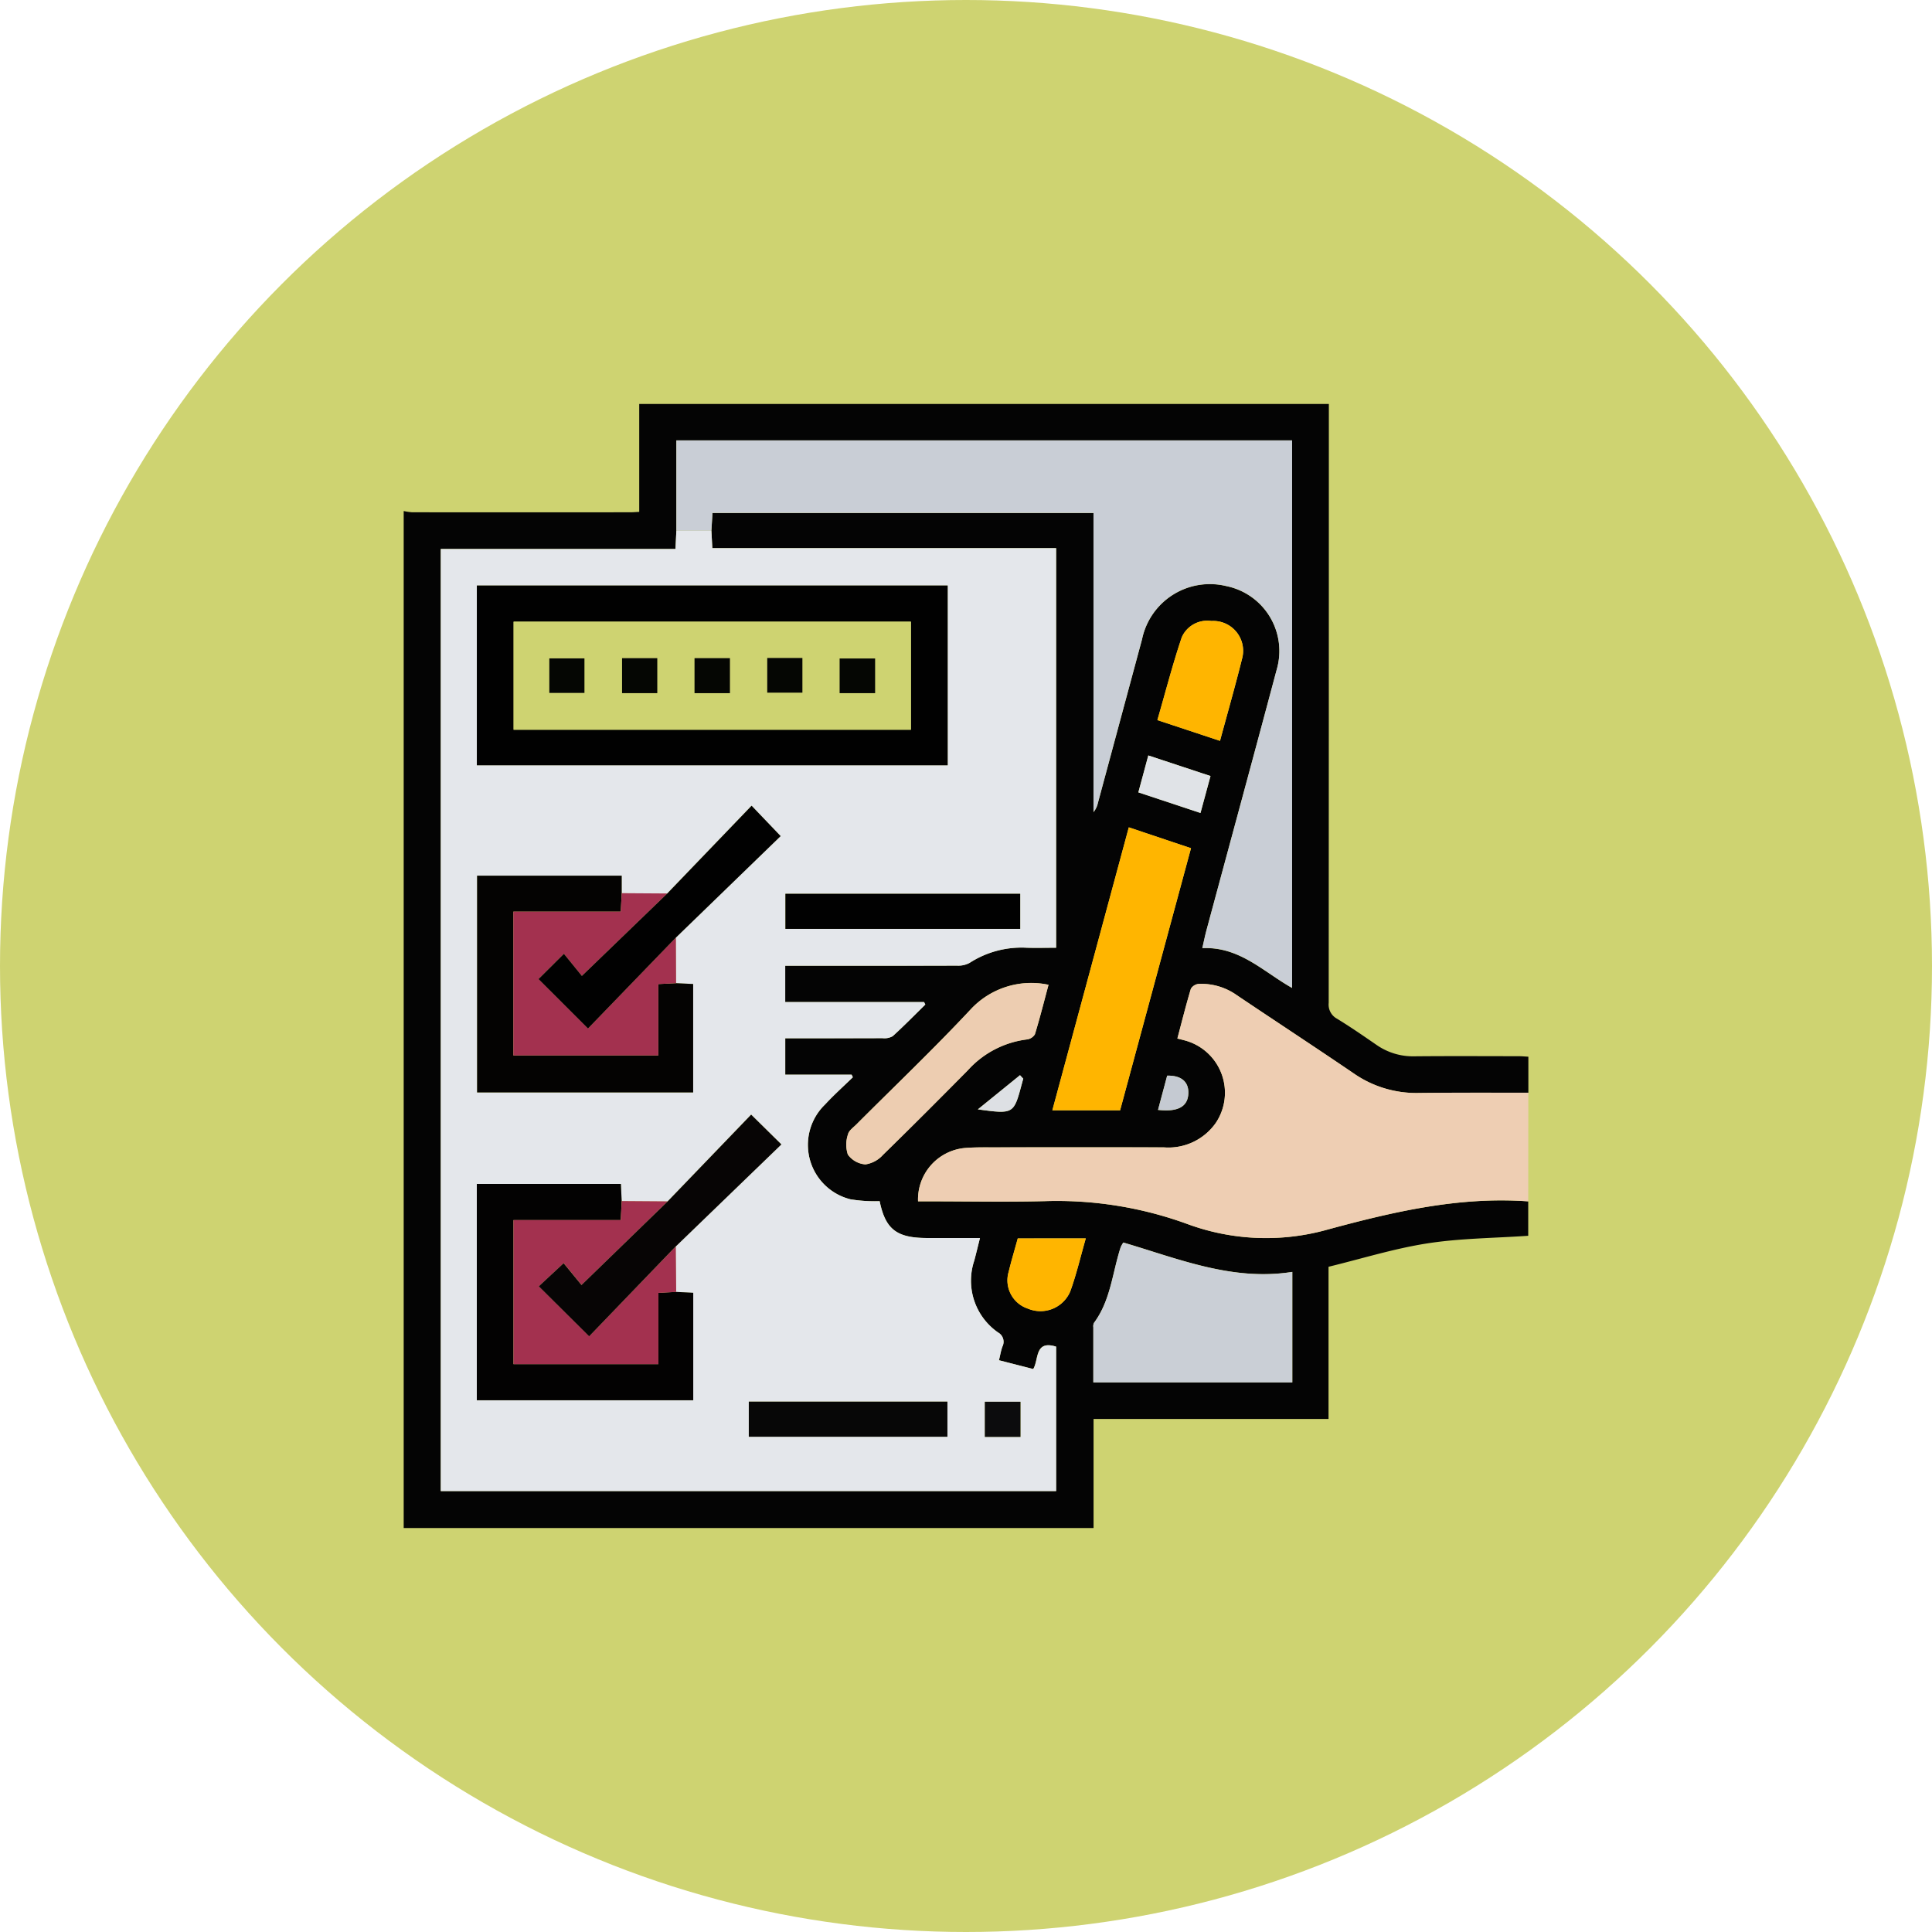 <svg xmlns="http://www.w3.org/2000/svg" width="124" height="124" viewBox="0 0 124 124"><g transform="translate(-1158 -6638)"><circle cx="62" cy="62" r="62" transform="translate(1158 6638)" fill="#ced371"/><g transform="translate(1183.91 6662.715)"><g transform="translate(0 1.212)"><path d="M44.277,73.359H0V8.084a3.631,3.631,0,0,0,.542.08q7.015.007,14.03,0c.16,0,.319-.015.545-.026V1.212H59.379v.8q0,18.82-.01,37.641a1.027,1.027,0,0,0,.535,1.016c.86.525,1.692,1.1,2.522,1.672a4.092,4.092,0,0,0,2.445.74c2.232-.021,4.465-.008,6.7-.006.2,0,.4.02.613.032v2.313c-2.349,0-4.7-.012-7.048.017a7.035,7.035,0,0,1-4.167-1.261c-2.483-1.69-5-3.334-7.488-5.01a3.939,3.939,0,0,0-2.448-.731.664.664,0,0,0-.509.312c-.314,1.046-.579,2.106-.867,3.194.217.056.373.092.527.136a3.477,3.477,0,0,1,1.944,5.273,3.714,3.714,0,0,1-3.347,1.577q-5.427-.014-10.855,0c-.657,0-1.318-.012-1.971.047a3.313,3.313,0,0,0-2.942,3.416h.754c2.467,0,4.935.049,7.4-.012a24.4,24.4,0,0,1,9.113,1.462,14.583,14.583,0,0,0,9,.368c4.223-1.146,8.466-2.138,12.895-1.815V54.6c-2.2.152-4.365.159-6.482.489-2.133.332-4.215.985-6.335,1.5v9.768H44.277ZM17.5,9.355c-.018.366-.035.731-.056,1.167H2.38V70.984H41.87V61.714c-1.393-.437-1.1.839-1.469,1.437l-2.2-.564c.085-.343.129-.623.225-.885a.68.68,0,0,0-.276-.894A4.046,4.046,0,0,1,36.616,56.2c.125-.465.236-.933.368-1.456H33.6c-1.97,0-2.68-.564-3.052-2.364a9.569,9.569,0,0,1-1.874-.121,3.6,3.6,0,0,1-1.628-6.086c.564-.611,1.187-1.167,1.783-1.748l-.08-.164h-4.26V41.92c2.108,0,4.174,0,6.239-.005a1.081,1.081,0,0,0,.657-.127c.72-.653,1.4-1.349,2.094-2.03L33.4,39.6H24.485V37.266H25.3c3.407,0,6.814,0,10.221-.007a1.526,1.526,0,0,0,.8-.174,6.148,6.148,0,0,1,3.677-.974c.625.019,1.252,0,1.879,0V10.468H19.809l-.06-1.116.07-1.14H44.272v19.2a1.378,1.378,0,0,0,.279-.576q1.42-5.26,2.837-10.52a4.445,4.445,0,0,1,5.4-3.413,4.253,4.253,0,0,1,3.244,5.359c-1.485,5.57-3,11.132-4.5,16.7-.1.369-.174.744-.276,1.18,2.395-.111,3.926,1.526,5.762,2.554V3.552H17.5ZM44.263,64.011H57.034V56.916c-3.849.609-7.313-.846-10.847-1.885a2.15,2.15,0,0,0-.168.3c-.533,1.635-.642,3.419-1.719,4.863a.506.506,0,0,0-.036.275c0,1.168,0,2.336,0,3.539m2.277-35.622L41.632,46.55H45.98l4.55-16.822-3.992-1.339m-5.151,10.1a5.307,5.307,0,0,0-4.983,1.563c-2.372,2.54-4.894,4.941-7.351,7.4-.2.2-.483.394-.537.634a2.036,2.036,0,0,0-.009,1.3,1.523,1.523,0,0,0,1.129.63,1.886,1.886,0,0,0,1.125-.612c1.833-1.789,3.64-3.6,5.442-5.424A6.118,6.118,0,0,1,39.986,42a.709.709,0,0,0,.525-.328c.32-1.047.588-2.111.877-3.188M52.394,22.836c.493-1.823.982-3.531,1.411-5.254a1.917,1.917,0,0,0-1.966-2.44,1.787,1.787,0,0,0-1.9,1.048c-.586,1.737-1.044,3.518-1.564,5.312l4.023,1.333M39.413,54.77c-.2.74-.413,1.433-.582,2.137a1.912,1.912,0,0,0,1.238,2.368,2.076,2.076,0,0,0,2.711-1.1c.4-1.095.66-2.237,1-3.409Zm7.739-28.63,3.988,1.323.643-2.371-3.992-1.32-.639,2.369m1.262,20.381c1.278.146,1.915-.21,1.947-1.054.029-.746-.448-1.165-1.359-1.144l-.588,2.2m-8.65-2.006-.208-.223-2.705,2.194c2.3.311,2.3.311,2.825-1.649.029-.108.059-.215.088-.322" transform="translate(0 -1.212)" fill="#040404"/><path d="M33.761,57.276l.06,1.116H55.884V84.039c-.627,0-1.254.016-1.879,0a6.148,6.148,0,0,0-3.677.974,1.526,1.526,0,0,1-.8.174c-3.407.011-6.814.007-10.221.007H38.5v2.331h8.911l.079.161c-.694.681-1.375,1.377-2.094,2.03a1.081,1.081,0,0,1-.657.127c-2.065.009-4.131.005-6.239.005v2.337h4.26l.08.164c-.6.581-1.219,1.137-1.783,1.748a3.6,3.6,0,0,0,1.628,6.086,9.569,9.569,0,0,0,1.874.121c.373,1.8,1.083,2.364,3.052,2.364H51c-.132.522-.243.991-.368,1.456a4.046,4.046,0,0,0,1.537,4.612.68.68,0,0,1,.276.894c-.1.262-.14.542-.225.885l2.2.564c.373-.6.075-1.874,1.469-1.437v9.269H16.392V58.446H31.456c.021-.436.039-.8.056-1.167l2.249,0M31.47,103.207l6.781-6.551-1.939-1.91-5.363,5.573L28,100.3q-.025-.55-.051-1.1H18.705v13.89H32.593v-6.9l-1.1-.055-.027-2.92m-.542-22.651L28,80.537V79.415H18.723V93.323H32.587V86.364l-1.1-.052q-.007-1.462-.013-2.924L38.2,76.87l-1.863-1.948-5.414,5.633m18-19.765H18.707V72.325H48.925ZM53.58,80.575H38.511v2.252H53.58ZM36.162,115.424H48.91v-2.252H36.162ZM53.6,113.177H51.312v2.255H53.6Z" transform="translate(-14.012 -49.137)" fill="#e4e7eb"/><path d="M122.788,23.129l-2.249,0v-5.8h39.52V52.466c-1.836-1.027-3.368-2.665-5.762-2.554.1-.437.176-.812.276-1.18,1.5-5.566,3.014-11.128,4.5-16.7a4.253,4.253,0,0,0-3.244-5.359,4.445,4.445,0,0,0-5.4,3.413q-1.419,5.26-2.837,10.52a1.38,1.38,0,0,1-.279.577v-19.2H122.858l-.07,1.14" transform="translate(-103.039 -14.99)" fill="#c9ced6"/><path d="M266.531,264.555q0,3.486-.005,6.971c-4.429-.324-8.671.669-12.895,1.815a14.582,14.582,0,0,1-9-.368,24.41,24.41,0,0,0-9.113-1.462c-2.465.062-4.933.012-7.4.012h-.755a3.313,3.313,0,0,1,2.942-3.416c.653-.059,1.314-.046,1.971-.047q5.427-.006,10.855,0a3.714,3.714,0,0,0,3.347-1.577,3.478,3.478,0,0,0-1.944-5.273c-.153-.044-.309-.08-.527-.136.289-1.087.553-2.148.867-3.194a.664.664,0,0,1,.509-.312,3.942,3.942,0,0,1,2.448.731c2.492,1.676,5.006,3.32,7.488,5.01a7.036,7.036,0,0,0,4.167,1.261c2.349-.029,4.7-.014,7.048-.017" transform="translate(-194.351 -220.348)" fill="#eeceb3"/><path d="M304.882,380.9c0-1.2,0-2.371,0-3.539a.506.506,0,0,1,.036-.275c1.077-1.445,1.186-3.229,1.719-4.863a2.139,2.139,0,0,1,.168-.3c3.534,1.039,7,2.494,10.847,1.885V380.9Z" transform="translate(-260.62 -318.099)" fill="#cacfd6"/><path d="M291.669,188.4l3.992,1.339-4.55,16.822h-4.349l4.907-18.161" transform="translate(-245.13 -161.229)" fill="#ffb500"/><path d="M208.622,257.5c-.289,1.077-.557,2.141-.877,3.188a.709.709,0,0,1-.525.328A6.118,6.118,0,0,0,203.438,263c-1.8,1.82-3.609,3.636-5.442,5.424a1.885,1.885,0,0,1-1.125.612,1.523,1.523,0,0,1-1.13-.63,2.036,2.036,0,0,1,.009-1.3c.054-.24.339-.436.537-.634,2.456-2.462,4.978-4.863,7.351-7.4a5.307,5.307,0,0,1,4.983-1.563" transform="translate(-167.233 -220.228)" fill="#edcdb1"/><path d="M337.2,104.865l-4.023-1.333c.52-1.794.978-3.575,1.564-5.312a1.787,1.787,0,0,1,1.9-1.048,1.917,1.917,0,0,1,1.966,2.439c-.429,1.723-.918,3.43-1.411,5.254" transform="translate(-284.806 -83.241)" fill="#ffb500"/><path d="M267.657,370.125h4.364c-.336,1.172-.6,2.314-1,3.409a2.075,2.075,0,0,1-2.711,1.1,1.912,1.912,0,0,1-1.238-2.368c.169-.7.379-1.4.582-2.137" transform="translate(-228.244 -316.567)" fill="#ffb500"/><path d="M324.782,158.974l.639-2.369,3.992,1.32-.643,2.372-3.988-1.323" transform="translate(-277.63 -134.045)" fill="#e0e3e7"/><path d="M333.475,300.354l.588-2.2c.911-.02,1.388.4,1.359,1.144-.032.844-.669,1.2-1.947,1.054" transform="translate(-285.061 -255.045)" fill="#c5cad2"/><path d="M256.742,298.174c-.029.107-.059.214-.088.322-.521,1.96-.521,1.96-2.825,1.649l2.705-2.194.208.223" transform="translate(-216.978 -254.871)" fill="#dde0e4"/><path d="M62.557,93.022H32.339V81.487H62.557ZM60.2,83.808H34.7v6.935H60.2Z" transform="translate(-27.644 -69.833)" fill="#010101"/><path d="M45.219,216.668l1.1.052v6.959H32.451V209.77h9.281v1.122c-.019.367-.037.734-.06,1.183H34.778v9.232h9.306v-4.582l1.135-.057" transform="translate(-27.74 -179.492)" fill="#040302"/><path d="M45.116,352.952l1.1.055v6.9H32.325V346.02h9.247q.026.553.051,1.1c-.019.388-.038.776-.06,1.221H34.677v9.246h9.3v-4.575l1.137-.062" transform="translate(-27.632 -295.961)" fill="#030202"/><path d="M58.921,223.272l-1.135.057v4.582H48.48v-9.232h6.895c.023-.449.041-.816.06-1.183l2.923.019-5.48,5.289-1.153-1.42L50.1,223l3.176,3.174,5.636-5.831q.007,1.462.013,2.924" transform="translate(-41.442 -186.096)" fill="#a3314f"/><path d="M58.967,359.442l-1.137.062v4.575h-9.3v-9.246h6.886c.022-.446.041-.834.06-1.222l2.946.021L52.9,358.994l-1.148-1.4-1.591,1.482,3.232,3.207,5.553-5.764.027,2.921" transform="translate(-41.483 -302.451)" fill="#a3314f"/><path d="M68.527,323.832,62.975,329.6l-3.232-3.207,1.591-1.482,1.148,1.4,5.525-5.362,5.363-5.572,1.939,1.91-6.781,6.551" transform="translate(-51.07 -269.762)" fill="#070505"/><path d="M68.422,187.294l-5.636,5.831-3.176-3.173,1.629-1.62,1.153,1.42,5.48-5.289,5.413-5.633,1.863,1.948-6.726,6.518" transform="translate(-50.956 -153.042)" fill="#010101"/><rect width="15.069" height="2.252" transform="translate(24.499 31.438)" fill="#010101"/><rect width="12.748" height="2.252" transform="translate(22.15 64.034)" fill="#070707"/><rect width="2.286" height="2.255" transform="translate(37.3 64.041)" fill="#0c0c0d"/><path d="M74.108,104.407h-25.5V97.472h25.5ZM53.156,99.828H50.9v2.216h2.254Zm4.675-.014H55.57v2.245h2.261Zm4.663,0H60.221v2.247h2.273Zm2.393,2.215h2.257V99.8H64.887Zm6.923-2.194H69.533v2.225h2.278Z" transform="translate(-41.555 -83.497)" fill="#ced371"/><rect width="2.254" height="2.216" transform="translate(9.347 16.33)" fill="#050603"/><rect width="2.261" height="2.245" transform="translate(14.015 16.316)" fill="#050603"/><rect width="2.273" height="2.247" transform="translate(18.666 16.315)" fill="#050603"/><rect width="2.257" height="2.226" transform="translate(23.333 16.304)" fill="#050603"/><rect width="2.278" height="2.225" transform="translate(27.979 16.336)" fill="#050603"/></g></g></g></svg>